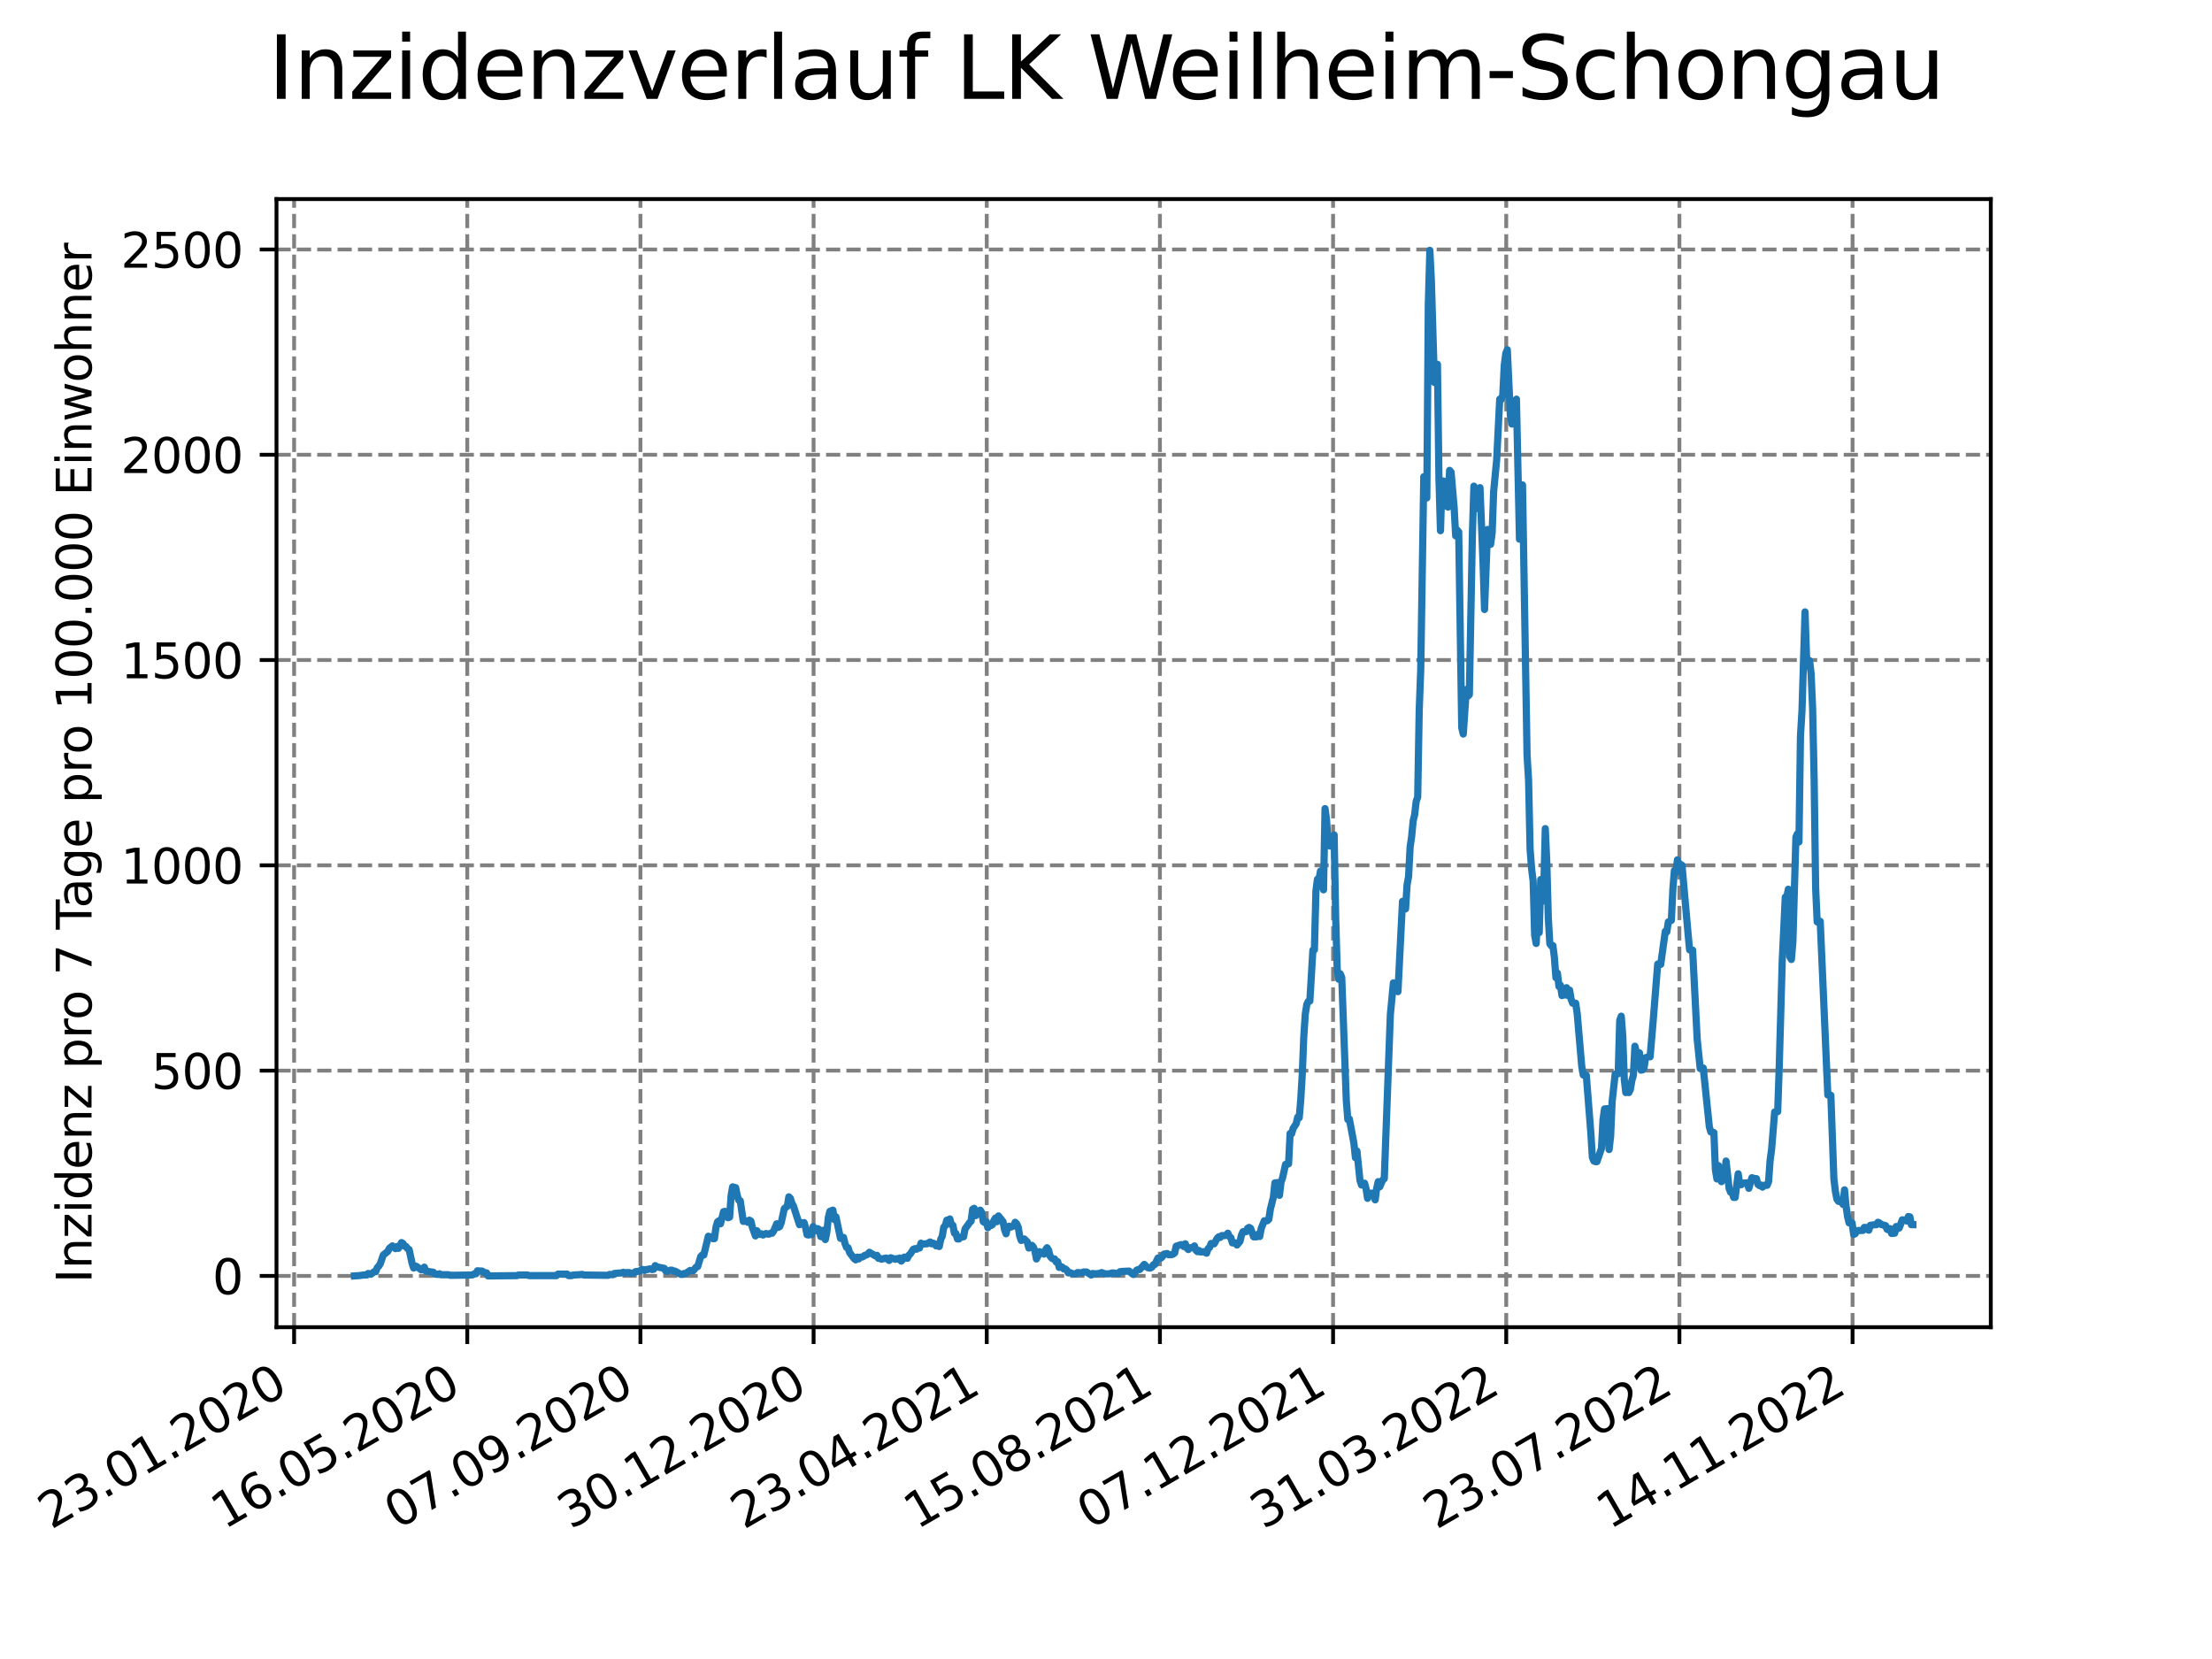 <?xml version="1.0" encoding="utf-8" standalone="no"?>
<!DOCTYPE svg PUBLIC "-//W3C//DTD SVG 1.1//EN"
  "http://www.w3.org/Graphics/SVG/1.1/DTD/svg11.dtd">
<svg xmlns:xlink="http://www.w3.org/1999/xlink" width="460.8pt" height="345.6pt" viewBox="0 0 460.8 345.6" xmlns="http://www.w3.org/2000/svg" version="1.1">
 <defs>
  <style type="text/css">*{stroke-linejoin: round; stroke-linecap: butt}</style>
 </defs>
 <g id="figure_1">
  <g id="patch_1">
   <path d="M 0 345.6 
L 460.8 345.6 
L 460.8 0 
L 0 0 
z
" style="fill: #ffffff"/>
  </g>
  <g id="axes_1">
   <g id="patch_2">
    <path d="M 57.6 276.48 
L 414.72 276.48 
L 414.72 41.472 
L 57.6 41.472 
z
" style="fill: #ffffff"/>
   </g>
   <g id="matplotlib.axis_1">
    <g id="xtick_1">
     <g id="line2d_1">
      <path d="M 61.268 276.48 
L 61.268 41.472 
" clip-path="url(#p8b09b41cb6)" style="fill: none; stroke-dasharray: 2.96,1.28; stroke-dashoffset: 0; stroke: #808080; stroke-width: 0.8"/>
     </g>
     <g id="line2d_2">
      <defs>
       <path id="me7c5981669" d="M 0 0 
L 0 3.5 
" style="stroke: #000000; stroke-width: 0.8"/>
      </defs>
      <g>
       <use xlink:href="#me7c5981669" x="61.268" y="276.48" style="stroke: #000000; stroke-width: 0.8"/>
      </g>
     </g>
     <g id="text_1">
      <!-- 23.01.2020 -->
      <g transform="translate(10.643 318.689) rotate(-30) scale(0.1 -0.1)">
       <defs>
        <path id="DejaVuSans-32" d="M 1228 531 
L 3431 531 
L 3431 0 
L 469 0 
L 469 531 
Q 828 903 1448 1529 
Q 2069 2156 2228 2338 
Q 2531 2678 2651 2914 
Q 2772 3150 2772 3378 
Q 2772 3750 2511 3984 
Q 2250 4219 1831 4219 
Q 1534 4219 1204 4116 
Q 875 4013 500 3803 
L 500 4441 
Q 881 4594 1212 4672 
Q 1544 4750 1819 4750 
Q 2544 4750 2975 4387 
Q 3406 4025 3406 3419 
Q 3406 3131 3298 2873 
Q 3191 2616 2906 2266 
Q 2828 2175 2409 1742 
Q 1991 1309 1228 531 
z
" transform="scale(0.016)"/>
        <path id="DejaVuSans-33" d="M 2597 2516 
Q 3050 2419 3304 2112 
Q 3559 1806 3559 1356 
Q 3559 666 3084 287 
Q 2609 -91 1734 -91 
Q 1441 -91 1130 -33 
Q 819 25 488 141 
L 488 750 
Q 750 597 1062 519 
Q 1375 441 1716 441 
Q 2309 441 2620 675 
Q 2931 909 2931 1356 
Q 2931 1769 2642 2001 
Q 2353 2234 1838 2234 
L 1294 2234 
L 1294 2753 
L 1863 2753 
Q 2328 2753 2575 2939 
Q 2822 3125 2822 3475 
Q 2822 3834 2567 4026 
Q 2313 4219 1838 4219 
Q 1578 4219 1281 4162 
Q 984 4106 628 3988 
L 628 4550 
Q 988 4650 1302 4700 
Q 1616 4750 1894 4750 
Q 2613 4750 3031 4423 
Q 3450 4097 3450 3541 
Q 3450 3153 3228 2886 
Q 3006 2619 2597 2516 
z
" transform="scale(0.016)"/>
        <path id="DejaVuSans-2e" d="M 684 794 
L 1344 794 
L 1344 0 
L 684 0 
L 684 794 
z
" transform="scale(0.016)"/>
        <path id="DejaVuSans-30" d="M 2034 4250 
Q 1547 4250 1301 3770 
Q 1056 3291 1056 2328 
Q 1056 1369 1301 889 
Q 1547 409 2034 409 
Q 2525 409 2770 889 
Q 3016 1369 3016 2328 
Q 3016 3291 2770 3770 
Q 2525 4250 2034 4250 
z
M 2034 4750 
Q 2819 4750 3233 4129 
Q 3647 3509 3647 2328 
Q 3647 1150 3233 529 
Q 2819 -91 2034 -91 
Q 1250 -91 836 529 
Q 422 1150 422 2328 
Q 422 3509 836 4129 
Q 1250 4750 2034 4750 
z
" transform="scale(0.016)"/>
        <path id="DejaVuSans-31" d="M 794 531 
L 1825 531 
L 1825 4091 
L 703 3866 
L 703 4441 
L 1819 4666 
L 2450 4666 
L 2450 531 
L 3481 531 
L 3481 0 
L 794 0 
L 794 531 
z
" transform="scale(0.016)"/>
       </defs>
       <use xlink:href="#DejaVuSans-32"/>
       <use xlink:href="#DejaVuSans-33" x="63.623"/>
       <use xlink:href="#DejaVuSans-2e" x="127.246"/>
       <use xlink:href="#DejaVuSans-30" x="159.033"/>
       <use xlink:href="#DejaVuSans-31" x="222.656"/>
       <use xlink:href="#DejaVuSans-2e" x="286.279"/>
       <use xlink:href="#DejaVuSans-32" x="318.066"/>
       <use xlink:href="#DejaVuSans-30" x="381.689"/>
       <use xlink:href="#DejaVuSans-32" x="445.312"/>
       <use xlink:href="#DejaVuSans-30" x="508.936"/>
      </g>
     </g>
    </g>
    <g id="xtick_2">
     <g id="line2d_3">
      <path d="M 97.341 276.48 
L 97.341 41.472 
" clip-path="url(#p8b09b41cb6)" style="fill: none; stroke-dasharray: 2.96,1.28; stroke-dashoffset: 0; stroke: #808080; stroke-width: 0.8"/>
     </g>
     <g id="line2d_4">
      <g>
       <use xlink:href="#me7c5981669" x="97.341" y="276.48" style="stroke: #000000; stroke-width: 0.8"/>
      </g>
     </g>
     <g id="text_2">
      <!-- 16.05.2020 -->
      <g transform="translate(46.715 318.689) rotate(-30) scale(0.1 -0.1)">
       <defs>
        <path id="DejaVuSans-36" d="M 2113 2584 
Q 1688 2584 1439 2293 
Q 1191 2003 1191 1497 
Q 1191 994 1439 701 
Q 1688 409 2113 409 
Q 2538 409 2786 701 
Q 3034 994 3034 1497 
Q 3034 2003 2786 2293 
Q 2538 2584 2113 2584 
z
M 3366 4563 
L 3366 3988 
Q 3128 4100 2886 4159 
Q 2644 4219 2406 4219 
Q 1781 4219 1451 3797 
Q 1122 3375 1075 2522 
Q 1259 2794 1537 2939 
Q 1816 3084 2150 3084 
Q 2853 3084 3261 2657 
Q 3669 2231 3669 1497 
Q 3669 778 3244 343 
Q 2819 -91 2113 -91 
Q 1303 -91 875 529 
Q 447 1150 447 2328 
Q 447 3434 972 4092 
Q 1497 4750 2381 4750 
Q 2619 4750 2861 4703 
Q 3103 4656 3366 4563 
z
" transform="scale(0.016)"/>
        <path id="DejaVuSans-35" d="M 691 4666 
L 3169 4666 
L 3169 4134 
L 1269 4134 
L 1269 2991 
Q 1406 3038 1543 3061 
Q 1681 3084 1819 3084 
Q 2600 3084 3056 2656 
Q 3513 2228 3513 1497 
Q 3513 744 3044 326 
Q 2575 -91 1722 -91 
Q 1428 -91 1123 -41 
Q 819 9 494 109 
L 494 744 
Q 775 591 1075 516 
Q 1375 441 1709 441 
Q 2250 441 2565 725 
Q 2881 1009 2881 1497 
Q 2881 1984 2565 2268 
Q 2250 2553 1709 2553 
Q 1456 2553 1204 2497 
Q 953 2441 691 2322 
L 691 4666 
z
" transform="scale(0.016)"/>
       </defs>
       <use xlink:href="#DejaVuSans-31"/>
       <use xlink:href="#DejaVuSans-36" x="63.623"/>
       <use xlink:href="#DejaVuSans-2e" x="127.246"/>
       <use xlink:href="#DejaVuSans-30" x="159.033"/>
       <use xlink:href="#DejaVuSans-35" x="222.656"/>
       <use xlink:href="#DejaVuSans-2e" x="286.279"/>
       <use xlink:href="#DejaVuSans-32" x="318.066"/>
       <use xlink:href="#DejaVuSans-30" x="381.689"/>
       <use xlink:href="#DejaVuSans-32" x="445.312"/>
       <use xlink:href="#DejaVuSans-30" x="508.936"/>
      </g>
     </g>
    </g>
    <g id="xtick_3">
     <g id="line2d_5">
      <path d="M 133.413 276.48 
L 133.413 41.472 
" clip-path="url(#p8b09b41cb6)" style="fill: none; stroke-dasharray: 2.96,1.28; stroke-dashoffset: 0; stroke: #808080; stroke-width: 0.8"/>
     </g>
     <g id="line2d_6">
      <g>
       <use xlink:href="#me7c5981669" x="133.413" y="276.48" style="stroke: #000000; stroke-width: 0.8"/>
      </g>
     </g>
     <g id="text_3">
      <!-- 07.09.2020 -->
      <g transform="translate(82.788 318.689) rotate(-30) scale(0.1 -0.1)">
       <defs>
        <path id="DejaVuSans-37" d="M 525 4666 
L 3525 4666 
L 3525 4397 
L 1831 0 
L 1172 0 
L 2766 4134 
L 525 4134 
L 525 4666 
z
" transform="scale(0.016)"/>
        <path id="DejaVuSans-39" d="M 703 97 
L 703 672 
Q 941 559 1184 500 
Q 1428 441 1663 441 
Q 2288 441 2617 861 
Q 2947 1281 2994 2138 
Q 2813 1869 2534 1725 
Q 2256 1581 1919 1581 
Q 1219 1581 811 2004 
Q 403 2428 403 3163 
Q 403 3881 828 4315 
Q 1253 4750 1959 4750 
Q 2769 4750 3195 4129 
Q 3622 3509 3622 2328 
Q 3622 1225 3098 567 
Q 2575 -91 1691 -91 
Q 1453 -91 1209 -44 
Q 966 3 703 97 
z
M 1959 2075 
Q 2384 2075 2632 2365 
Q 2881 2656 2881 3163 
Q 2881 3666 2632 3958 
Q 2384 4250 1959 4250 
Q 1534 4250 1286 3958 
Q 1038 3666 1038 3163 
Q 1038 2656 1286 2365 
Q 1534 2075 1959 2075 
z
" transform="scale(0.016)"/>
       </defs>
       <use xlink:href="#DejaVuSans-30"/>
       <use xlink:href="#DejaVuSans-37" x="63.623"/>
       <use xlink:href="#DejaVuSans-2e" x="127.246"/>
       <use xlink:href="#DejaVuSans-30" x="159.033"/>
       <use xlink:href="#DejaVuSans-39" x="222.656"/>
       <use xlink:href="#DejaVuSans-2e" x="286.279"/>
       <use xlink:href="#DejaVuSans-32" x="318.066"/>
       <use xlink:href="#DejaVuSans-30" x="381.689"/>
       <use xlink:href="#DejaVuSans-32" x="445.312"/>
       <use xlink:href="#DejaVuSans-30" x="508.936"/>
      </g>
     </g>
    </g>
    <g id="xtick_4">
     <g id="line2d_7">
      <path d="M 169.486 276.48 
L 169.486 41.472 
" clip-path="url(#p8b09b41cb6)" style="fill: none; stroke-dasharray: 2.96,1.28; stroke-dashoffset: 0; stroke: #808080; stroke-width: 0.8"/>
     </g>
     <g id="line2d_8">
      <g>
       <use xlink:href="#me7c5981669" x="169.486" y="276.48" style="stroke: #000000; stroke-width: 0.8"/>
      </g>
     </g>
     <g id="text_4">
      <!-- 30.12.2020 -->
      <g transform="translate(118.861 318.689) rotate(-30) scale(0.1 -0.1)">
       <use xlink:href="#DejaVuSans-33"/>
       <use xlink:href="#DejaVuSans-30" x="63.623"/>
       <use xlink:href="#DejaVuSans-2e" x="127.246"/>
       <use xlink:href="#DejaVuSans-31" x="159.033"/>
       <use xlink:href="#DejaVuSans-32" x="222.656"/>
       <use xlink:href="#DejaVuSans-2e" x="286.279"/>
       <use xlink:href="#DejaVuSans-32" x="318.066"/>
       <use xlink:href="#DejaVuSans-30" x="381.689"/>
       <use xlink:href="#DejaVuSans-32" x="445.312"/>
       <use xlink:href="#DejaVuSans-30" x="508.936"/>
      </g>
     </g>
    </g>
    <g id="xtick_5">
     <g id="line2d_9">
      <path d="M 205.559 276.48 
L 205.559 41.472 
" clip-path="url(#p8b09b41cb6)" style="fill: none; stroke-dasharray: 2.96,1.28; stroke-dashoffset: 0; stroke: #808080; stroke-width: 0.8"/>
     </g>
     <g id="line2d_10">
      <g>
       <use xlink:href="#me7c5981669" x="205.559" y="276.48" style="stroke: #000000; stroke-width: 0.8"/>
      </g>
     </g>
     <g id="text_5">
      <!-- 23.04.2021 -->
      <g transform="translate(154.934 318.689) rotate(-30) scale(0.1 -0.1)">
       <defs>
        <path id="DejaVuSans-34" d="M 2419 4116 
L 825 1625 
L 2419 1625 
L 2419 4116 
z
M 2253 4666 
L 3047 4666 
L 3047 1625 
L 3713 1625 
L 3713 1100 
L 3047 1100 
L 3047 0 
L 2419 0 
L 2419 1100 
L 313 1100 
L 313 1709 
L 2253 4666 
z
" transform="scale(0.016)"/>
       </defs>
       <use xlink:href="#DejaVuSans-32"/>
       <use xlink:href="#DejaVuSans-33" x="63.623"/>
       <use xlink:href="#DejaVuSans-2e" x="127.246"/>
       <use xlink:href="#DejaVuSans-30" x="159.033"/>
       <use xlink:href="#DejaVuSans-34" x="222.656"/>
       <use xlink:href="#DejaVuSans-2e" x="286.279"/>
       <use xlink:href="#DejaVuSans-32" x="318.066"/>
       <use xlink:href="#DejaVuSans-30" x="381.689"/>
       <use xlink:href="#DejaVuSans-32" x="445.312"/>
       <use xlink:href="#DejaVuSans-31" x="508.936"/>
      </g>
     </g>
    </g>
    <g id="xtick_6">
     <g id="line2d_11">
      <path d="M 241.632 276.48 
L 241.632 41.472 
" clip-path="url(#p8b09b41cb6)" style="fill: none; stroke-dasharray: 2.96,1.28; stroke-dashoffset: 0; stroke: #808080; stroke-width: 0.8"/>
     </g>
     <g id="line2d_12">
      <g>
       <use xlink:href="#me7c5981669" x="241.632" y="276.48" style="stroke: #000000; stroke-width: 0.8"/>
      </g>
     </g>
     <g id="text_6">
      <!-- 15.08.2021 -->
      <g transform="translate(191.006 318.689) rotate(-30) scale(0.1 -0.1)">
       <defs>
        <path id="DejaVuSans-38" d="M 2034 2216 
Q 1584 2216 1326 1975 
Q 1069 1734 1069 1313 
Q 1069 891 1326 650 
Q 1584 409 2034 409 
Q 2484 409 2743 651 
Q 3003 894 3003 1313 
Q 3003 1734 2745 1975 
Q 2488 2216 2034 2216 
z
M 1403 2484 
Q 997 2584 770 2862 
Q 544 3141 544 3541 
Q 544 4100 942 4425 
Q 1341 4750 2034 4750 
Q 2731 4750 3128 4425 
Q 3525 4100 3525 3541 
Q 3525 3141 3298 2862 
Q 3072 2584 2669 2484 
Q 3125 2378 3379 2068 
Q 3634 1759 3634 1313 
Q 3634 634 3220 271 
Q 2806 -91 2034 -91 
Q 1263 -91 848 271 
Q 434 634 434 1313 
Q 434 1759 690 2068 
Q 947 2378 1403 2484 
z
M 1172 3481 
Q 1172 3119 1398 2916 
Q 1625 2713 2034 2713 
Q 2441 2713 2670 2916 
Q 2900 3119 2900 3481 
Q 2900 3844 2670 4047 
Q 2441 4250 2034 4250 
Q 1625 4250 1398 4047 
Q 1172 3844 1172 3481 
z
" transform="scale(0.016)"/>
       </defs>
       <use xlink:href="#DejaVuSans-31"/>
       <use xlink:href="#DejaVuSans-35" x="63.623"/>
       <use xlink:href="#DejaVuSans-2e" x="127.246"/>
       <use xlink:href="#DejaVuSans-30" x="159.033"/>
       <use xlink:href="#DejaVuSans-38" x="222.656"/>
       <use xlink:href="#DejaVuSans-2e" x="286.279"/>
       <use xlink:href="#DejaVuSans-32" x="318.066"/>
       <use xlink:href="#DejaVuSans-30" x="381.689"/>
       <use xlink:href="#DejaVuSans-32" x="445.312"/>
       <use xlink:href="#DejaVuSans-31" x="508.936"/>
      </g>
     </g>
    </g>
    <g id="xtick_7">
     <g id="line2d_13">
      <path d="M 277.704 276.48 
L 277.704 41.472 
" clip-path="url(#p8b09b41cb6)" style="fill: none; stroke-dasharray: 2.96,1.28; stroke-dashoffset: 0; stroke: #808080; stroke-width: 0.8"/>
     </g>
     <g id="line2d_14">
      <g>
       <use xlink:href="#me7c5981669" x="277.704" y="276.48" style="stroke: #000000; stroke-width: 0.8"/>
      </g>
     </g>
     <g id="text_7">
      <!-- 07.12.2021 -->
      <g transform="translate(227.079 318.689) rotate(-30) scale(0.1 -0.1)">
       <use xlink:href="#DejaVuSans-30"/>
       <use xlink:href="#DejaVuSans-37" x="63.623"/>
       <use xlink:href="#DejaVuSans-2e" x="127.246"/>
       <use xlink:href="#DejaVuSans-31" x="159.033"/>
       <use xlink:href="#DejaVuSans-32" x="222.656"/>
       <use xlink:href="#DejaVuSans-2e" x="286.279"/>
       <use xlink:href="#DejaVuSans-32" x="318.066"/>
       <use xlink:href="#DejaVuSans-30" x="381.689"/>
       <use xlink:href="#DejaVuSans-32" x="445.312"/>
       <use xlink:href="#DejaVuSans-31" x="508.936"/>
      </g>
     </g>
    </g>
    <g id="xtick_8">
     <g id="line2d_15">
      <path d="M 313.777 276.48 
L 313.777 41.472 
" clip-path="url(#p8b09b41cb6)" style="fill: none; stroke-dasharray: 2.96,1.28; stroke-dashoffset: 0; stroke: #808080; stroke-width: 0.8"/>
     </g>
     <g id="line2d_16">
      <g>
       <use xlink:href="#me7c5981669" x="313.777" y="276.48" style="stroke: #000000; stroke-width: 0.8"/>
      </g>
     </g>
     <g id="text_8">
      <!-- 31.03.2022 -->
      <g transform="translate(263.152 318.689) rotate(-30) scale(0.1 -0.1)">
       <use xlink:href="#DejaVuSans-33"/>
       <use xlink:href="#DejaVuSans-31" x="63.623"/>
       <use xlink:href="#DejaVuSans-2e" x="127.246"/>
       <use xlink:href="#DejaVuSans-30" x="159.033"/>
       <use xlink:href="#DejaVuSans-33" x="222.656"/>
       <use xlink:href="#DejaVuSans-2e" x="286.279"/>
       <use xlink:href="#DejaVuSans-32" x="318.066"/>
       <use xlink:href="#DejaVuSans-30" x="381.689"/>
       <use xlink:href="#DejaVuSans-32" x="445.312"/>
       <use xlink:href="#DejaVuSans-32" x="508.936"/>
      </g>
     </g>
    </g>
    <g id="xtick_9">
     <g id="line2d_17">
      <path d="M 349.85 276.48 
L 349.85 41.472 
" clip-path="url(#p8b09b41cb6)" style="fill: none; stroke-dasharray: 2.96,1.28; stroke-dashoffset: 0; stroke: #808080; stroke-width: 0.8"/>
     </g>
     <g id="line2d_18">
      <g>
       <use xlink:href="#me7c5981669" x="349.85" y="276.48" style="stroke: #000000; stroke-width: 0.8"/>
      </g>
     </g>
     <g id="text_9">
      <!-- 23.07.2022 -->
      <g transform="translate(299.225 318.689) rotate(-30) scale(0.1 -0.1)">
       <use xlink:href="#DejaVuSans-32"/>
       <use xlink:href="#DejaVuSans-33" x="63.623"/>
       <use xlink:href="#DejaVuSans-2e" x="127.246"/>
       <use xlink:href="#DejaVuSans-30" x="159.033"/>
       <use xlink:href="#DejaVuSans-37" x="222.656"/>
       <use xlink:href="#DejaVuSans-2e" x="286.279"/>
       <use xlink:href="#DejaVuSans-32" x="318.066"/>
       <use xlink:href="#DejaVuSans-30" x="381.689"/>
       <use xlink:href="#DejaVuSans-32" x="445.312"/>
       <use xlink:href="#DejaVuSans-32" x="508.936"/>
      </g>
     </g>
    </g>
    <g id="xtick_10">
     <g id="line2d_19">
      <path d="M 385.922 276.48 
L 385.922 41.472 
" clip-path="url(#p8b09b41cb6)" style="fill: none; stroke-dasharray: 2.96,1.28; stroke-dashoffset: 0; stroke: #808080; stroke-width: 0.8"/>
     </g>
     <g id="line2d_20">
      <g>
       <use xlink:href="#me7c5981669" x="385.922" y="276.48" style="stroke: #000000; stroke-width: 0.8"/>
      </g>
     </g>
     <g id="text_10">
      <!-- 14.11.2022 -->
      <g transform="translate(335.297 318.689) rotate(-30) scale(0.1 -0.1)">
       <use xlink:href="#DejaVuSans-31"/>
       <use xlink:href="#DejaVuSans-34" x="63.623"/>
       <use xlink:href="#DejaVuSans-2e" x="127.246"/>
       <use xlink:href="#DejaVuSans-31" x="159.033"/>
       <use xlink:href="#DejaVuSans-31" x="222.656"/>
       <use xlink:href="#DejaVuSans-2e" x="286.279"/>
       <use xlink:href="#DejaVuSans-32" x="318.066"/>
       <use xlink:href="#DejaVuSans-30" x="381.689"/>
       <use xlink:href="#DejaVuSans-32" x="445.312"/>
       <use xlink:href="#DejaVuSans-32" x="508.936"/>
      </g>
     </g>
    </g>
   </g>
   <g id="matplotlib.axis_2">
    <g id="ytick_1">
     <g id="line2d_21">
      <path d="M 57.6 265.798 
L 414.72 265.798 
" clip-path="url(#p8b09b41cb6)" style="fill: none; stroke-dasharray: 2.96,1.28; stroke-dashoffset: 0; stroke: #808080; stroke-width: 0.8"/>
     </g>
     <g id="line2d_22">
      <defs>
       <path id="ma62d670adb" d="M 0 0 
L -3.5 0 
" style="stroke: #000000; stroke-width: 0.8"/>
      </defs>
      <g>
       <use xlink:href="#ma62d670adb" x="57.6" y="265.798" style="stroke: #000000; stroke-width: 0.8"/>
      </g>
     </g>
     <g id="text_11">
      <!-- 0 -->
      <g transform="translate(44.237 269.597) scale(0.1 -0.1)">
       <use xlink:href="#DejaVuSans-30"/>
      </g>
     </g>
    </g>
    <g id="ytick_2">
     <g id="line2d_23">
      <path d="M 57.6 223.032 
L 414.72 223.032 
" clip-path="url(#p8b09b41cb6)" style="fill: none; stroke-dasharray: 2.96,1.28; stroke-dashoffset: 0; stroke: #808080; stroke-width: 0.8"/>
     </g>
     <g id="line2d_24">
      <g>
       <use xlink:href="#ma62d670adb" x="57.6" y="223.032" style="stroke: #000000; stroke-width: 0.8"/>
      </g>
     </g>
     <g id="text_12">
      <!-- 500 -->
      <g transform="translate(31.512 226.831) scale(0.1 -0.1)">
       <use xlink:href="#DejaVuSans-35"/>
       <use xlink:href="#DejaVuSans-30" x="63.623"/>
       <use xlink:href="#DejaVuSans-30" x="127.246"/>
      </g>
     </g>
    </g>
    <g id="ytick_3">
     <g id="line2d_25">
      <path d="M 57.6 180.266 
L 414.72 180.266 
" clip-path="url(#p8b09b41cb6)" style="fill: none; stroke-dasharray: 2.96,1.28; stroke-dashoffset: 0; stroke: #808080; stroke-width: 0.8"/>
     </g>
     <g id="line2d_26">
      <g>
       <use xlink:href="#ma62d670adb" x="57.6" y="180.266" style="stroke: #000000; stroke-width: 0.8"/>
      </g>
     </g>
     <g id="text_13">
      <!-- 1000 -->
      <g transform="translate(25.15 184.065) scale(0.1 -0.1)">
       <use xlink:href="#DejaVuSans-31"/>
       <use xlink:href="#DejaVuSans-30" x="63.623"/>
       <use xlink:href="#DejaVuSans-30" x="127.246"/>
       <use xlink:href="#DejaVuSans-30" x="190.869"/>
      </g>
     </g>
    </g>
    <g id="ytick_4">
     <g id="line2d_27">
      <path d="M 57.6 137.5 
L 414.72 137.5 
" clip-path="url(#p8b09b41cb6)" style="fill: none; stroke-dasharray: 2.96,1.28; stroke-dashoffset: 0; stroke: #808080; stroke-width: 0.8"/>
     </g>
     <g id="line2d_28">
      <g>
       <use xlink:href="#ma62d670adb" x="57.6" y="137.5" style="stroke: #000000; stroke-width: 0.8"/>
      </g>
     </g>
     <g id="text_14">
      <!-- 1500 -->
      <g transform="translate(25.15 141.299) scale(0.1 -0.1)">
       <use xlink:href="#DejaVuSans-31"/>
       <use xlink:href="#DejaVuSans-35" x="63.623"/>
       <use xlink:href="#DejaVuSans-30" x="127.246"/>
       <use xlink:href="#DejaVuSans-30" x="190.869"/>
      </g>
     </g>
    </g>
    <g id="ytick_5">
     <g id="line2d_29">
      <path d="M 57.6 94.734 
L 414.72 94.734 
" clip-path="url(#p8b09b41cb6)" style="fill: none; stroke-dasharray: 2.96,1.28; stroke-dashoffset: 0; stroke: #808080; stroke-width: 0.8"/>
     </g>
     <g id="line2d_30">
      <g>
       <use xlink:href="#ma62d670adb" x="57.6" y="94.734" style="stroke: #000000; stroke-width: 0.8"/>
      </g>
     </g>
     <g id="text_15">
      <!-- 2000 -->
      <g transform="translate(25.15 98.533) scale(0.1 -0.1)">
       <use xlink:href="#DejaVuSans-32"/>
       <use xlink:href="#DejaVuSans-30" x="63.623"/>
       <use xlink:href="#DejaVuSans-30" x="127.246"/>
       <use xlink:href="#DejaVuSans-30" x="190.869"/>
      </g>
     </g>
    </g>
    <g id="ytick_6">
     <g id="line2d_31">
      <path d="M 57.6 51.968 
L 414.72 51.968 
" clip-path="url(#p8b09b41cb6)" style="fill: none; stroke-dasharray: 2.96,1.28; stroke-dashoffset: 0; stroke: #808080; stroke-width: 0.8"/>
     </g>
     <g id="line2d_32">
      <g>
       <use xlink:href="#ma62d670adb" x="57.6" y="51.968" style="stroke: #000000; stroke-width: 0.8"/>
      </g>
     </g>
     <g id="text_16">
      <!-- 2500 -->
      <g transform="translate(25.15 55.767) scale(0.1 -0.1)">
       <use xlink:href="#DejaVuSans-32"/>
       <use xlink:href="#DejaVuSans-35" x="63.623"/>
       <use xlink:href="#DejaVuSans-30" x="127.246"/>
       <use xlink:href="#DejaVuSans-30" x="190.869"/>
      </g>
     </g>
    </g>
    <g id="text_17">
     <!-- Inzidenz pro 7 Tage pro 100.000 Einwohner -->
     <g transform="translate(19.07 267.301) rotate(-90) scale(0.1 -0.1)">
      <defs>
       <path id="DejaVuSans-49" d="M 628 4666 
L 1259 4666 
L 1259 0 
L 628 0 
L 628 4666 
z
" transform="scale(0.016)"/>
       <path id="DejaVuSans-6e" d="M 3513 2113 
L 3513 0 
L 2938 0 
L 2938 2094 
Q 2938 2591 2744 2837 
Q 2550 3084 2163 3084 
Q 1697 3084 1428 2787 
Q 1159 2491 1159 1978 
L 1159 0 
L 581 0 
L 581 3500 
L 1159 3500 
L 1159 2956 
Q 1366 3272 1645 3428 
Q 1925 3584 2291 3584 
Q 2894 3584 3203 3211 
Q 3513 2838 3513 2113 
z
" transform="scale(0.016)"/>
       <path id="DejaVuSans-7a" d="M 353 3500 
L 3084 3500 
L 3084 2975 
L 922 459 
L 3084 459 
L 3084 0 
L 275 0 
L 275 525 
L 2438 3041 
L 353 3041 
L 353 3500 
z
" transform="scale(0.016)"/>
       <path id="DejaVuSans-69" d="M 603 3500 
L 1178 3500 
L 1178 0 
L 603 0 
L 603 3500 
z
M 603 4863 
L 1178 4863 
L 1178 4134 
L 603 4134 
L 603 4863 
z
" transform="scale(0.016)"/>
       <path id="DejaVuSans-64" d="M 2906 2969 
L 2906 4863 
L 3481 4863 
L 3481 0 
L 2906 0 
L 2906 525 
Q 2725 213 2448 61 
Q 2172 -91 1784 -91 
Q 1150 -91 751 415 
Q 353 922 353 1747 
Q 353 2572 751 3078 
Q 1150 3584 1784 3584 
Q 2172 3584 2448 3432 
Q 2725 3281 2906 2969 
z
M 947 1747 
Q 947 1113 1208 752 
Q 1469 391 1925 391 
Q 2381 391 2643 752 
Q 2906 1113 2906 1747 
Q 2906 2381 2643 2742 
Q 2381 3103 1925 3103 
Q 1469 3103 1208 2742 
Q 947 2381 947 1747 
z
" transform="scale(0.016)"/>
       <path id="DejaVuSans-65" d="M 3597 1894 
L 3597 1613 
L 953 1613 
Q 991 1019 1311 708 
Q 1631 397 2203 397 
Q 2534 397 2845 478 
Q 3156 559 3463 722 
L 3463 178 
Q 3153 47 2828 -22 
Q 2503 -91 2169 -91 
Q 1331 -91 842 396 
Q 353 884 353 1716 
Q 353 2575 817 3079 
Q 1281 3584 2069 3584 
Q 2775 3584 3186 3129 
Q 3597 2675 3597 1894 
z
M 3022 2063 
Q 3016 2534 2758 2815 
Q 2500 3097 2075 3097 
Q 1594 3097 1305 2825 
Q 1016 2553 972 2059 
L 3022 2063 
z
" transform="scale(0.016)"/>
       <path id="DejaVuSans-20" transform="scale(0.016)"/>
       <path id="DejaVuSans-70" d="M 1159 525 
L 1159 -1331 
L 581 -1331 
L 581 3500 
L 1159 3500 
L 1159 2969 
Q 1341 3281 1617 3432 
Q 1894 3584 2278 3584 
Q 2916 3584 3314 3078 
Q 3713 2572 3713 1747 
Q 3713 922 3314 415 
Q 2916 -91 2278 -91 
Q 1894 -91 1617 61 
Q 1341 213 1159 525 
z
M 3116 1747 
Q 3116 2381 2855 2742 
Q 2594 3103 2138 3103 
Q 1681 3103 1420 2742 
Q 1159 2381 1159 1747 
Q 1159 1113 1420 752 
Q 1681 391 2138 391 
Q 2594 391 2855 752 
Q 3116 1113 3116 1747 
z
" transform="scale(0.016)"/>
       <path id="DejaVuSans-72" d="M 2631 2963 
Q 2534 3019 2420 3045 
Q 2306 3072 2169 3072 
Q 1681 3072 1420 2755 
Q 1159 2438 1159 1844 
L 1159 0 
L 581 0 
L 581 3500 
L 1159 3500 
L 1159 2956 
Q 1341 3275 1631 3429 
Q 1922 3584 2338 3584 
Q 2397 3584 2469 3576 
Q 2541 3569 2628 3553 
L 2631 2963 
z
" transform="scale(0.016)"/>
       <path id="DejaVuSans-6f" d="M 1959 3097 
Q 1497 3097 1228 2736 
Q 959 2375 959 1747 
Q 959 1119 1226 758 
Q 1494 397 1959 397 
Q 2419 397 2687 759 
Q 2956 1122 2956 1747 
Q 2956 2369 2687 2733 
Q 2419 3097 1959 3097 
z
M 1959 3584 
Q 2709 3584 3137 3096 
Q 3566 2609 3566 1747 
Q 3566 888 3137 398 
Q 2709 -91 1959 -91 
Q 1206 -91 779 398 
Q 353 888 353 1747 
Q 353 2609 779 3096 
Q 1206 3584 1959 3584 
z
" transform="scale(0.016)"/>
       <path id="DejaVuSans-54" d="M -19 4666 
L 3928 4666 
L 3928 4134 
L 2272 4134 
L 2272 0 
L 1638 0 
L 1638 4134 
L -19 4134 
L -19 4666 
z
" transform="scale(0.016)"/>
       <path id="DejaVuSans-61" d="M 2194 1759 
Q 1497 1759 1228 1600 
Q 959 1441 959 1056 
Q 959 750 1161 570 
Q 1363 391 1709 391 
Q 2188 391 2477 730 
Q 2766 1069 2766 1631 
L 2766 1759 
L 2194 1759 
z
M 3341 1997 
L 3341 0 
L 2766 0 
L 2766 531 
Q 2569 213 2275 61 
Q 1981 -91 1556 -91 
Q 1019 -91 701 211 
Q 384 513 384 1019 
Q 384 1609 779 1909 
Q 1175 2209 1959 2209 
L 2766 2209 
L 2766 2266 
Q 2766 2663 2505 2880 
Q 2244 3097 1772 3097 
Q 1472 3097 1187 3025 
Q 903 2953 641 2809 
L 641 3341 
Q 956 3463 1253 3523 
Q 1550 3584 1831 3584 
Q 2591 3584 2966 3190 
Q 3341 2797 3341 1997 
z
" transform="scale(0.016)"/>
       <path id="DejaVuSans-67" d="M 2906 1791 
Q 2906 2416 2648 2759 
Q 2391 3103 1925 3103 
Q 1463 3103 1205 2759 
Q 947 2416 947 1791 
Q 947 1169 1205 825 
Q 1463 481 1925 481 
Q 2391 481 2648 825 
Q 2906 1169 2906 1791 
z
M 3481 434 
Q 3481 -459 3084 -895 
Q 2688 -1331 1869 -1331 
Q 1566 -1331 1297 -1286 
Q 1028 -1241 775 -1147 
L 775 -588 
Q 1028 -725 1275 -790 
Q 1522 -856 1778 -856 
Q 2344 -856 2625 -561 
Q 2906 -266 2906 331 
L 2906 616 
Q 2728 306 2450 153 
Q 2172 0 1784 0 
Q 1141 0 747 490 
Q 353 981 353 1791 
Q 353 2603 747 3093 
Q 1141 3584 1784 3584 
Q 2172 3584 2450 3431 
Q 2728 3278 2906 2969 
L 2906 3500 
L 3481 3500 
L 3481 434 
z
" transform="scale(0.016)"/>
       <path id="DejaVuSans-45" d="M 628 4666 
L 3578 4666 
L 3578 4134 
L 1259 4134 
L 1259 2753 
L 3481 2753 
L 3481 2222 
L 1259 2222 
L 1259 531 
L 3634 531 
L 3634 0 
L 628 0 
L 628 4666 
z
" transform="scale(0.016)"/>
       <path id="DejaVuSans-77" d="M 269 3500 
L 844 3500 
L 1563 769 
L 2278 3500 
L 2956 3500 
L 3675 769 
L 4391 3500 
L 4966 3500 
L 4050 0 
L 3372 0 
L 2619 2869 
L 1863 0 
L 1184 0 
L 269 3500 
z
" transform="scale(0.016)"/>
       <path id="DejaVuSans-68" d="M 3513 2113 
L 3513 0 
L 2938 0 
L 2938 2094 
Q 2938 2591 2744 2837 
Q 2550 3084 2163 3084 
Q 1697 3084 1428 2787 
Q 1159 2491 1159 1978 
L 1159 0 
L 581 0 
L 581 4863 
L 1159 4863 
L 1159 2956 
Q 1366 3272 1645 3428 
Q 1925 3584 2291 3584 
Q 2894 3584 3203 3211 
Q 3513 2838 3513 2113 
z
" transform="scale(0.016)"/>
      </defs>
      <use xlink:href="#DejaVuSans-49"/>
      <use xlink:href="#DejaVuSans-6e" x="29.492"/>
      <use xlink:href="#DejaVuSans-7a" x="92.871"/>
      <use xlink:href="#DejaVuSans-69" x="145.361"/>
      <use xlink:href="#DejaVuSans-64" x="173.145"/>
      <use xlink:href="#DejaVuSans-65" x="236.621"/>
      <use xlink:href="#DejaVuSans-6e" x="298.145"/>
      <use xlink:href="#DejaVuSans-7a" x="361.523"/>
      <use xlink:href="#DejaVuSans-20" x="414.014"/>
      <use xlink:href="#DejaVuSans-70" x="445.801"/>
      <use xlink:href="#DejaVuSans-72" x="509.277"/>
      <use xlink:href="#DejaVuSans-6f" x="548.141"/>
      <use xlink:href="#DejaVuSans-20" x="609.322"/>
      <use xlink:href="#DejaVuSans-37" x="641.109"/>
      <use xlink:href="#DejaVuSans-20" x="704.732"/>
      <use xlink:href="#DejaVuSans-54" x="736.52"/>
      <use xlink:href="#DejaVuSans-61" x="781.104"/>
      <use xlink:href="#DejaVuSans-67" x="842.383"/>
      <use xlink:href="#DejaVuSans-65" x="905.859"/>
      <use xlink:href="#DejaVuSans-20" x="967.383"/>
      <use xlink:href="#DejaVuSans-70" x="999.17"/>
      <use xlink:href="#DejaVuSans-72" x="1062.646"/>
      <use xlink:href="#DejaVuSans-6f" x="1101.51"/>
      <use xlink:href="#DejaVuSans-20" x="1162.691"/>
      <use xlink:href="#DejaVuSans-31" x="1194.479"/>
      <use xlink:href="#DejaVuSans-30" x="1258.102"/>
      <use xlink:href="#DejaVuSans-30" x="1321.725"/>
      <use xlink:href="#DejaVuSans-2e" x="1385.348"/>
      <use xlink:href="#DejaVuSans-30" x="1417.135"/>
      <use xlink:href="#DejaVuSans-30" x="1480.758"/>
      <use xlink:href="#DejaVuSans-30" x="1544.381"/>
      <use xlink:href="#DejaVuSans-20" x="1608.004"/>
      <use xlink:href="#DejaVuSans-45" x="1639.791"/>
      <use xlink:href="#DejaVuSans-69" x="1702.975"/>
      <use xlink:href="#DejaVuSans-6e" x="1730.758"/>
      <use xlink:href="#DejaVuSans-77" x="1794.137"/>
      <use xlink:href="#DejaVuSans-6f" x="1875.924"/>
      <use xlink:href="#DejaVuSans-68" x="1937.105"/>
      <use xlink:href="#DejaVuSans-6e" x="2000.484"/>
      <use xlink:href="#DejaVuSans-65" x="2063.863"/>
      <use xlink:href="#DejaVuSans-72" x="2125.387"/>
     </g>
    </g>
   </g>
   <g id="line2d_33">
    <path d="M 73.833 265.798 
L 74.782 265.735 
L 75.731 265.608 
L 76.364 265.608 
L 76.681 265.293 
L 77.313 265.419 
L 77.946 264.914 
L 78.263 264.914 
L 78.579 264.093 
L 78.896 263.778 
L 79.212 263.272 
L 79.845 261.442 
L 80.794 260.684 
L 81.111 260.053 
L 81.743 259.548 
L 82.376 260.116 
L 82.693 259.674 
L 83.009 260.053 
L 83.642 258.853 
L 83.958 259.043 
L 84.275 259.611 
L 84.591 259.674 
L 84.908 260.116 
L 85.224 260.305 
L 85.857 263.209 
L 86.173 264.156 
L 86.49 263.714 
L 86.806 263.841 
L 87.756 264.535 
L 88.072 264.409 
L 88.388 263.967 
L 88.705 264.788 
L 90.287 265.04 
L 90.603 265.419 
L 91.236 265.482 
L 91.553 265.356 
L 91.869 265.545 
L 93.451 265.545 
L 93.768 265.672 
L 98.198 265.608 
L 98.514 265.545 
L 98.83 265.356 
L 99.147 265.356 
L 99.463 264.725 
L 100.096 264.788 
L 100.413 264.788 
L 101.045 265.166 
L 101.362 265.166 
L 101.678 265.798 
L 107.69 265.735 
L 108.007 265.608 
L 109.905 265.608 
L 110.222 265.735 
L 115.918 265.735 
L 116.234 265.419 
L 118.133 265.419 
L 118.449 265.735 
L 119.082 265.735 
L 119.398 265.608 
L 120.664 265.545 
L 121.297 265.482 
L 121.613 265.608 
L 126.676 265.672 
L 126.993 265.482 
L 127.625 265.545 
L 127.942 265.293 
L 128.575 265.23 
L 129.524 265.166 
L 129.84 265.04 
L 130.157 265.23 
L 130.473 265.103 
L 131.106 265.103 
L 131.423 265.293 
L 132.055 265.166 
L 132.372 264.914 
L 133.321 264.788 
L 133.638 264.472 
L 133.954 264.472 
L 134.27 264.661 
L 134.587 264.472 
L 134.903 264.472 
L 135.22 264.346 
L 135.536 264.346 
L 135.853 264.472 
L 136.169 264.409 
L 136.485 263.651 
L 136.802 263.904 
L 138.384 264.219 
L 138.7 264.788 
L 139.017 264.851 
L 139.65 264.598 
L 139.966 264.598 
L 140.282 264.788 
L 140.599 264.788 
L 141.865 265.482 
L 142.181 265.482 
L 142.497 265.293 
L 142.814 265.293 
L 143.763 264.661 
L 144.396 264.725 
L 145.029 263.967 
L 145.345 263.841 
L 145.978 261.757 
L 146.295 261.442 
L 146.611 261.442 
L 147.56 257.527 
L 147.877 257.654 
L 148.193 257.654 
L 148.51 258.032 
L 148.826 258.032 
L 149.142 255.696 
L 149.459 254.56 
L 149.775 254.308 
L 150.092 254.939 
L 150.725 252.414 
L 151.041 252.35 
L 151.674 253.676 
L 151.99 253.55 
L 152.307 249.004 
L 152.623 247.237 
L 153.256 247.426 
L 153.572 249.004 
L 153.889 250.014 
L 154.205 250.141 
L 154.838 254.434 
L 155.471 254.371 
L 155.787 254.623 
L 156.104 254.181 
L 156.42 254.371 
L 156.737 255.696 
L 157.37 257.464 
L 157.686 256.391 
L 158.002 256.959 
L 158.319 257.149 
L 158.635 257.022 
L 158.952 257.275 
L 159.585 256.959 
L 159.901 257.085 
L 160.217 257.085 
L 160.534 256.896 
L 160.85 256.896 
L 161.167 256.454 
L 161.8 254.939 
L 162.116 255.696 
L 162.432 255.507 
L 162.749 254.686 
L 163.382 251.782 
L 164.015 251.277 
L 164.331 249.32 
L 164.647 249.636 
L 164.964 250.646 
L 165.28 251.214 
L 166.546 255.128 
L 166.862 254.686 
L 167.179 254.939 
L 167.495 254.686 
L 167.812 255.696 
L 168.128 257.212 
L 168.445 257.275 
L 168.761 256.517 
L 169.077 257.212 
L 169.394 255.507 
L 170.027 256.391 
L 170.343 255.949 
L 170.66 256.138 
L 170.976 257.59 
L 171.292 257.654 
L 171.609 256.265 
L 171.925 258.222 
L 172.242 256.707 
L 172.558 253.613 
L 172.875 252.35 
L 173.507 252.098 
L 173.824 254.055 
L 174.14 253.487 
L 175.09 257.969 
L 175.722 257.78 
L 176.039 259.106 
L 176.355 259.863 
L 176.672 259.926 
L 176.988 260.937 
L 177.937 262.199 
L 178.254 262.452 
L 178.57 261.884 
L 178.887 262.262 
L 179.203 261.884 
L 179.519 261.884 
L 179.836 261.757 
L 180.152 261.505 
L 180.469 261.442 
L 180.785 261.252 
L 181.102 260.873 
L 182.367 261.631 
L 182.684 261.505 
L 183 262.136 
L 183.317 262.136 
L 183.633 262.325 
L 184.266 262.136 
L 184.582 262.073 
L 185.215 262.578 
L 185.532 262.01 
L 186.481 262.325 
L 186.797 262.199 
L 187.114 262.325 
L 187.43 262.073 
L 187.747 262.704 
L 188.063 262.389 
L 188.379 261.884 
L 188.696 261.884 
L 189.012 262.136 
L 189.329 261.505 
L 189.645 261.189 
L 190.278 260.242 
L 190.594 260.116 
L 190.911 260.242 
L 191.227 259.99 
L 191.544 259.99 
L 191.86 258.979 
L 192.177 259.169 
L 192.809 259.106 
L 193.126 259.106 
L 193.759 258.727 
L 194.075 259.106 
L 194.392 258.979 
L 194.708 259.106 
L 195.024 259.548 
L 195.341 259.358 
L 195.657 259.674 
L 195.974 258.159 
L 196.29 257.527 
L 196.607 255.633 
L 196.923 255.318 
L 197.239 254.181 
L 197.556 254.244 
L 197.872 253.929 
L 198.189 255.128 
L 198.505 255.255 
L 198.822 256.896 
L 199.138 256.959 
L 199.454 258.096 
L 199.771 258.096 
L 200.087 257.78 
L 200.404 257.654 
L 200.72 257.654 
L 201.037 256.012 
L 201.986 254.686 
L 202.302 254.371 
L 202.619 251.908 
L 202.935 251.719 
L 203.252 253.234 
L 204.201 252.098 
L 204.517 252.603 
L 204.834 254.497 
L 205.15 254.686 
L 205.467 254.497 
L 205.783 255.76 
L 206.099 255.191 
L 206.416 255.318 
L 206.732 255.128 
L 207.049 254.244 
L 207.365 253.739 
L 207.682 254.497 
L 207.998 253.297 
L 208.947 254.497 
L 209.264 256.138 
L 209.58 257.022 
L 209.897 255.633 
L 210.213 255.444 
L 210.529 255.633 
L 211.162 255.381 
L 211.479 254.623 
L 211.795 254.939 
L 212.112 255.633 
L 212.428 257.527 
L 212.744 258.411 
L 213.377 258.096 
L 214.01 258.727 
L 214.327 259.99 
L 214.643 259.8 
L 214.959 259.421 
L 215.276 259.8 
L 215.592 260.558 
L 215.909 262.262 
L 216.225 261.631 
L 216.541 260.747 
L 217.491 261.252 
L 217.807 260.368 
L 218.124 259.926 
L 218.44 260.431 
L 218.756 261.694 
L 219.073 262.073 
L 219.389 262.262 
L 219.706 262.262 
L 220.022 262.894 
L 220.339 262.831 
L 220.655 264.03 
L 220.971 263.841 
L 221.288 263.967 
L 221.604 264.346 
L 221.921 264.346 
L 222.237 264.598 
L 222.554 265.166 
L 222.87 265.103 
L 223.503 265.356 
L 224.136 265.356 
L 224.452 265.103 
L 225.401 265.166 
L 225.718 264.977 
L 226.351 264.977 
L 227.3 265.608 
L 227.616 265.293 
L 228.249 265.356 
L 228.882 265.293 
L 229.515 265.103 
L 230.148 265.356 
L 231.097 265.356 
L 231.73 265.166 
L 232.679 265.293 
L 232.996 265.293 
L 233.312 264.914 
L 233.945 264.851 
L 235.211 264.788 
L 235.844 265.356 
L 236.16 265.482 
L 236.793 264.598 
L 237.109 264.472 
L 237.426 264.472 
L 238.375 263.399 
L 239.008 264.03 
L 239.324 264.156 
L 239.641 264.156 
L 239.957 263.967 
L 240.274 263.462 
L 240.59 263.399 
L 241.223 262.073 
L 241.856 262.073 
L 242.172 261.757 
L 242.489 261.252 
L 243.121 261.126 
L 243.438 261.378 
L 244.071 261.378 
L 244.387 261.252 
L 244.704 261 
L 245.02 259.611 
L 245.969 259.295 
L 246.286 259.295 
L 246.602 259.674 
L 246.919 259.106 
L 247.235 259.99 
L 247.551 260.305 
L 247.868 259.926 
L 248.501 259.926 
L 248.817 259.548 
L 249.134 260.431 
L 249.45 260.747 
L 249.766 260.495 
L 250.083 260.81 
L 250.716 260.747 
L 251.349 261.063 
L 251.665 260.116 
L 251.981 259.863 
L 252.298 259.043 
L 252.931 259.106 
L 253.564 257.969 
L 253.88 257.654 
L 254.196 257.78 
L 254.513 257.401 
L 255.146 257.401 
L 255.462 257.275 
L 255.779 256.896 
L 256.095 257.59 
L 256.411 257.843 
L 256.728 258.916 
L 257.361 258.916 
L 257.677 259.358 
L 258.31 258.601 
L 258.626 257.275 
L 258.943 256.58 
L 259.576 256.58 
L 259.892 255.886 
L 260.208 255.696 
L 260.525 255.886 
L 261.158 257.654 
L 261.791 257.654 
L 262.107 257.085 
L 262.423 257.59 
L 262.74 255.886 
L 263.373 254.308 
L 264.006 254.308 
L 264.322 253.992 
L 264.638 251.908 
L 265.271 249.383 
L 265.588 246.416 
L 266.221 246.353 
L 266.537 249.004 
L 266.853 246.29 
L 267.17 245.406 
L 267.803 242.565 
L 268.119 242.565 
L 268.436 242.438 
L 268.752 236.125 
L 269.068 236.188 
L 269.385 235.052 
L 270.018 234.105 
L 270.334 232.716 
L 270.651 232.842 
L 270.967 229.117 
L 271.283 223.877 
L 271.6 215.986 
L 271.916 211.251 
L 272.233 209.23 
L 272.549 208.599 
L 272.866 208.536 
L 273.498 197.929 
L 273.815 197.866 
L 274.131 185.618 
L 274.448 183.156 
L 274.764 183.219 
L 275.081 181.452 
L 275.397 181.388 
L 275.713 185.366 
L 276.03 168.446 
L 276.346 170.845 
L 276.663 175.517 
L 276.979 176.211 
L 277.296 176.275 
L 277.612 174.822 
L 277.928 173.939 
L 278.245 191.111 
L 278.561 201.844 
L 278.878 203.99 
L 279.194 202.854 
L 279.511 203.611 
L 280.46 229.244 
L 280.776 233.221 
L 281.093 233.095 
L 282.042 238.145 
L 282.358 241.176 
L 282.675 239.787 
L 283.308 245.911 
L 283.624 246.858 
L 283.941 246.858 
L 284.257 246.479 
L 284.573 247.615 
L 284.89 249.636 
L 285.206 248.815 
L 285.523 248.562 
L 286.156 248.562 
L 286.472 249.951 
L 286.788 247.552 
L 287.105 246.163 
L 287.421 247.237 
L 288.054 245.785 
L 288.371 245.532 
L 289.636 211.377 
L 290.269 204.748 
L 290.586 204.937 
L 290.902 206.389 
L 291.218 206.579 
L 292.168 187.765 
L 292.484 189.28 
L 292.801 189.343 
L 293.117 184.356 
L 293.433 182.588 
L 293.75 176.464 
L 294.066 174.317 
L 294.383 171.034 
L 294.699 169.709 
L 295.016 166.931 
L 295.332 166.047 
L 295.648 147.928 
L 295.965 139.531 
L 296.598 99.315 
L 296.914 100.956 
L 297.23 103.734 
L 297.547 63.266 
L 297.863 52.154 
L 298.18 58.468 
L 298.813 79.68 
L 299.445 75.892 
L 299.762 99.82 
L 300.078 110.553 
L 300.395 100.262 
L 300.711 100.199 
L 301.028 104.618 
L 301.344 105.439 
L 301.66 105.628 
L 301.977 97.989 
L 302.293 98.368 
L 302.926 105.754 
L 303.243 111.626 
L 303.559 110.426 
L 303.875 110.805 
L 304.508 151.589 
L 304.825 152.915 
L 305.458 143.635 
L 305.774 145.024 
L 306.09 144.708 
L 306.723 111.373 
L 307.04 101.272 
L 307.356 106.007 
L 307.673 102.787 
L 307.989 101.903 
L 308.305 101.588 
L 308.938 117.055 
L 309.255 126.967 
L 309.888 110.3 
L 310.204 113.141 
L 310.52 113.394 
L 310.837 111.058 
L 311.153 102.408 
L 311.786 95.779 
L 312.419 83.153 
L 312.735 83.216 
L 313.052 82.332 
L 313.368 76.082 
L 313.685 73.62 
L 314.001 72.862 
L 314.634 86.499 
L 314.95 88.33 
L 315.583 83.595 
L 315.9 83.153 
L 316.533 112.32 
L 316.849 103.671 
L 317.165 101.019 
L 318.115 157.271 
L 318.431 162.511 
L 318.748 176.906 
L 319.064 181.01 
L 319.38 183.535 
L 319.697 194.836 
L 320.013 196.54 
L 320.33 190.669 
L 320.646 194.268 
L 320.963 183.219 
L 321.279 187.765 
L 321.595 185.429 
L 321.912 172.613 
L 322.228 179.747 
L 322.545 191.3 
L 322.861 196.604 
L 323.178 197.045 
L 323.494 196.982 
L 323.81 199.445 
L 324.127 203.674 
L 324.443 202.727 
L 324.76 205.505 
L 325.076 205.253 
L 325.393 207.399 
L 325.709 207.273 
L 326.025 207.273 
L 326.342 205.758 
L 326.658 207.399 
L 326.975 206.263 
L 327.291 208.157 
L 327.608 208.978 
L 327.924 209.041 
L 328.24 208.978 
L 328.557 211.124 
L 329.506 222.109 
L 329.823 223.94 
L 330.455 224.003 
L 331.405 236.062 
L 331.721 241.113 
L 332.038 241.87 
L 332.354 241.997 
L 332.67 241.997 
L 333.62 239.219 
L 333.936 233.221 
L 334.253 231.011 
L 334.885 230.948 
L 335.202 239.471 
L 335.518 236.756 
L 335.835 229.496 
L 336.467 223.751 
L 337.1 223.688 
L 337.417 212.576 
L 337.733 211.692 
L 338.05 215.796 
L 338.366 224.824 
L 338.682 227.602 
L 338.999 227.539 
L 339.315 227.602 
L 339.632 226.971 
L 339.948 225.077 
L 340.265 224.003 
L 340.581 217.943 
L 340.897 219.205 
L 341.214 219.332 
L 341.53 219.332 
L 341.847 222.93 
L 342.163 222.867 
L 342.48 222.488 
L 342.796 220.342 
L 343.429 220.152 
L 343.745 220.152 
L 344.378 212.766 
L 345.327 200.833 
L 345.96 200.897 
L 346.91 194.015 
L 347.226 194.141 
L 347.542 192.058 
L 348.175 191.742 
L 348.492 185.176 
L 348.808 181.325 
L 349.125 181.767 
L 349.441 179.116 
L 349.757 179.999 
L 350.074 180.063 
L 350.39 180.252 
L 351.656 194.52 
L 351.972 197.866 
L 352.605 197.929 
L 353.555 216.491 
L 354.187 222.615 
L 354.504 222.488 
L 354.82 222.488 
L 356.086 234.736 
L 356.402 235.809 
L 356.719 235.936 
L 357.035 235.936 
L 357.352 243.701 
L 357.668 245.595 
L 357.985 242.817 
L 358.301 243.827 
L 358.617 246.163 
L 358.934 244.964 
L 359.25 244.964 
L 359.567 241.87 
L 360.2 247.552 
L 360.516 248.373 
L 360.832 248.31 
L 361.149 249.446 
L 361.465 249.446 
L 362.098 244.522 
L 362.415 246.605 
L 362.731 246.795 
L 363.047 246.479 
L 363.68 246.416 
L 363.997 246.416 
L 364.313 247.552 
L 364.946 245.343 
L 365.579 245.532 
L 365.895 245.532 
L 366.212 246.732 
L 366.528 246.984 
L 366.845 246.858 
L 367.161 247.3 
L 367.477 246.921 
L 368.11 246.921 
L 368.427 246.163 
L 368.743 241.744 
L 369.06 239.408 
L 369.692 231.643 
L 370.325 231.579 
L 370.642 222.362 
L 371.275 200.013 
L 371.907 186.881 
L 372.224 186.881 
L 372.54 185.24 
L 372.857 199.318 
L 373.173 199.886 
L 373.49 196.225 
L 374.122 174.381 
L 374.439 173.686 
L 374.755 175.391 
L 375.072 153.294 
L 375.388 148.054 
L 376.021 127.472 
L 376.337 136.879 
L 376.654 137.637 
L 376.97 137.637 
L 377.287 140.352 
L 377.603 147.612 
L 377.919 162.448 
L 378.236 185.113 
L 378.552 192.058 
L 378.869 192.058 
L 379.185 191.932 
L 380.767 228.107 
L 381.084 228.044 
L 381.4 228.17 
L 382.033 245.595 
L 382.349 248.184 
L 382.666 249.825 
L 382.982 250.267 
L 383.615 250.33 
L 383.932 250.898 
L 384.248 247.868 
L 384.564 251.277 
L 384.881 253.424 
L 385.197 254.749 
L 385.83 254.749 
L 386.147 257.149 
L 386.463 257.022 
L 386.779 256.517 
L 387.096 256.328 
L 388.045 256.328 
L 388.362 255.696 
L 388.678 255.696 
L 388.994 256.138 
L 389.311 256.265 
L 389.627 255.255 
L 390.577 255.128 
L 390.893 255.128 
L 391.209 254.623 
L 391.526 254.749 
L 391.842 255.065 
L 392.792 255.318 
L 393.108 256.075 
L 393.424 256.202 
L 393.741 255.949 
L 394.057 256.959 
L 394.69 256.896 
L 395.007 255.507 
L 395.323 255.949 
L 395.639 255.823 
L 396.272 254.118 
L 396.905 254.181 
L 397.222 254.371 
L 397.538 253.424 
L 397.854 253.487 
L 398.171 255.128 
L 398.487 255.128 
L 398.487 255.128 
" clip-path="url(#p8b09b41cb6)" style="fill: none; stroke: #1f77b4; stroke-width: 1.5; stroke-linecap: square"/>
   </g>
   <g id="patch_3">
    <path d="M 57.6 276.48 
L 57.6 41.472 
" style="fill: none; stroke: #000000; stroke-width: 0.8; stroke-linejoin: miter; stroke-linecap: square"/>
   </g>
   <g id="patch_4">
    <path d="M 414.72 276.48 
L 414.72 41.472 
" style="fill: none; stroke: #000000; stroke-width: 0.8; stroke-linejoin: miter; stroke-linecap: square"/>
   </g>
   <g id="patch_5">
    <path d="M 57.6 276.48 
L 414.72 276.48 
" style="fill: none; stroke: #000000; stroke-width: 0.8; stroke-linejoin: miter; stroke-linecap: square"/>
   </g>
   <g id="patch_6">
    <path d="M 57.6 41.472 
L 414.72 41.472 
" style="fill: none; stroke: #000000; stroke-width: 0.8; stroke-linejoin: miter; stroke-linecap: square"/>
   </g>
  </g>
  <g id="text_18">
   <!-- Inzidenzverlauf LK Weilheim-Schongau -->
   <g transform="translate(55.876 20.589) scale(0.18 -0.18)">
    <defs>
     <path id="DejaVuSans-76" d="M 191 3500 
L 800 3500 
L 1894 563 
L 2988 3500 
L 3597 3500 
L 2284 0 
L 1503 0 
L 191 3500 
z
" transform="scale(0.016)"/>
     <path id="DejaVuSans-6c" d="M 603 4863 
L 1178 4863 
L 1178 0 
L 603 0 
L 603 4863 
z
" transform="scale(0.016)"/>
     <path id="DejaVuSans-75" d="M 544 1381 
L 544 3500 
L 1119 3500 
L 1119 1403 
Q 1119 906 1312 657 
Q 1506 409 1894 409 
Q 2359 409 2629 706 
Q 2900 1003 2900 1516 
L 2900 3500 
L 3475 3500 
L 3475 0 
L 2900 0 
L 2900 538 
Q 2691 219 2414 64 
Q 2138 -91 1772 -91 
Q 1169 -91 856 284 
Q 544 659 544 1381 
z
M 1991 3584 
L 1991 3584 
z
" transform="scale(0.016)"/>
     <path id="DejaVuSans-66" d="M 2375 4863 
L 2375 4384 
L 1825 4384 
Q 1516 4384 1395 4259 
Q 1275 4134 1275 3809 
L 1275 3500 
L 2222 3500 
L 2222 3053 
L 1275 3053 
L 1275 0 
L 697 0 
L 697 3053 
L 147 3053 
L 147 3500 
L 697 3500 
L 697 3744 
Q 697 4328 969 4595 
Q 1241 4863 1831 4863 
L 2375 4863 
z
" transform="scale(0.016)"/>
     <path id="DejaVuSans-4c" d="M 628 4666 
L 1259 4666 
L 1259 531 
L 3531 531 
L 3531 0 
L 628 0 
L 628 4666 
z
" transform="scale(0.016)"/>
     <path id="DejaVuSans-4b" d="M 628 4666 
L 1259 4666 
L 1259 2694 
L 3353 4666 
L 4166 4666 
L 1850 2491 
L 4331 0 
L 3500 0 
L 1259 2247 
L 1259 0 
L 628 0 
L 628 4666 
z
" transform="scale(0.016)"/>
     <path id="DejaVuSans-57" d="M 213 4666 
L 850 4666 
L 1831 722 
L 2809 4666 
L 3519 4666 
L 4500 722 
L 5478 4666 
L 6119 4666 
L 4947 0 
L 4153 0 
L 3169 4050 
L 2175 0 
L 1381 0 
L 213 4666 
z
" transform="scale(0.016)"/>
     <path id="DejaVuSans-6d" d="M 3328 2828 
Q 3544 3216 3844 3400 
Q 4144 3584 4550 3584 
Q 5097 3584 5394 3201 
Q 5691 2819 5691 2113 
L 5691 0 
L 5113 0 
L 5113 2094 
Q 5113 2597 4934 2840 
Q 4756 3084 4391 3084 
Q 3944 3084 3684 2787 
Q 3425 2491 3425 1978 
L 3425 0 
L 2847 0 
L 2847 2094 
Q 2847 2600 2669 2842 
Q 2491 3084 2119 3084 
Q 1678 3084 1418 2786 
Q 1159 2488 1159 1978 
L 1159 0 
L 581 0 
L 581 3500 
L 1159 3500 
L 1159 2956 
Q 1356 3278 1631 3431 
Q 1906 3584 2284 3584 
Q 2666 3584 2933 3390 
Q 3200 3197 3328 2828 
z
" transform="scale(0.016)"/>
     <path id="DejaVuSans-2d" d="M 313 2009 
L 1997 2009 
L 1997 1497 
L 313 1497 
L 313 2009 
z
" transform="scale(0.016)"/>
     <path id="DejaVuSans-53" d="M 3425 4513 
L 3425 3897 
Q 3066 4069 2747 4153 
Q 2428 4238 2131 4238 
Q 1616 4238 1336 4038 
Q 1056 3838 1056 3469 
Q 1056 3159 1242 3001 
Q 1428 2844 1947 2747 
L 2328 2669 
Q 3034 2534 3370 2195 
Q 3706 1856 3706 1288 
Q 3706 609 3251 259 
Q 2797 -91 1919 -91 
Q 1588 -91 1214 -16 
Q 841 59 441 206 
L 441 856 
Q 825 641 1194 531 
Q 1563 422 1919 422 
Q 2459 422 2753 634 
Q 3047 847 3047 1241 
Q 3047 1584 2836 1778 
Q 2625 1972 2144 2069 
L 1759 2144 
Q 1053 2284 737 2584 
Q 422 2884 422 3419 
Q 422 4038 858 4394 
Q 1294 4750 2059 4750 
Q 2388 4750 2728 4690 
Q 3069 4631 3425 4513 
z
" transform="scale(0.016)"/>
     <path id="DejaVuSans-63" d="M 3122 3366 
L 3122 2828 
Q 2878 2963 2633 3030 
Q 2388 3097 2138 3097 
Q 1578 3097 1268 2742 
Q 959 2388 959 1747 
Q 959 1106 1268 751 
Q 1578 397 2138 397 
Q 2388 397 2633 464 
Q 2878 531 3122 666 
L 3122 134 
Q 2881 22 2623 -34 
Q 2366 -91 2075 -91 
Q 1284 -91 818 406 
Q 353 903 353 1747 
Q 353 2603 823 3093 
Q 1294 3584 2113 3584 
Q 2378 3584 2631 3529 
Q 2884 3475 3122 3366 
z
" transform="scale(0.016)"/>
    </defs>
    <use xlink:href="#DejaVuSans-49"/>
    <use xlink:href="#DejaVuSans-6e" x="29.492"/>
    <use xlink:href="#DejaVuSans-7a" x="92.871"/>
    <use xlink:href="#DejaVuSans-69" x="145.361"/>
    <use xlink:href="#DejaVuSans-64" x="173.145"/>
    <use xlink:href="#DejaVuSans-65" x="236.621"/>
    <use xlink:href="#DejaVuSans-6e" x="298.145"/>
    <use xlink:href="#DejaVuSans-7a" x="361.523"/>
    <use xlink:href="#DejaVuSans-76" x="414.014"/>
    <use xlink:href="#DejaVuSans-65" x="473.193"/>
    <use xlink:href="#DejaVuSans-72" x="534.717"/>
    <use xlink:href="#DejaVuSans-6c" x="575.83"/>
    <use xlink:href="#DejaVuSans-61" x="603.613"/>
    <use xlink:href="#DejaVuSans-75" x="664.893"/>
    <use xlink:href="#DejaVuSans-66" x="728.271"/>
    <use xlink:href="#DejaVuSans-20" x="763.477"/>
    <use xlink:href="#DejaVuSans-4c" x="795.264"/>
    <use xlink:href="#DejaVuSans-4b" x="850.977"/>
    <use xlink:href="#DejaVuSans-20" x="916.553"/>
    <use xlink:href="#DejaVuSans-57" x="948.34"/>
    <use xlink:href="#DejaVuSans-65" x="1041.342"/>
    <use xlink:href="#DejaVuSans-69" x="1102.865"/>
    <use xlink:href="#DejaVuSans-6c" x="1130.648"/>
    <use xlink:href="#DejaVuSans-68" x="1158.432"/>
    <use xlink:href="#DejaVuSans-65" x="1221.811"/>
    <use xlink:href="#DejaVuSans-69" x="1283.334"/>
    <use xlink:href="#DejaVuSans-6d" x="1311.117"/>
    <use xlink:href="#DejaVuSans-2d" x="1408.529"/>
    <use xlink:href="#DejaVuSans-53" x="1444.613"/>
    <use xlink:href="#DejaVuSans-63" x="1508.09"/>
    <use xlink:href="#DejaVuSans-68" x="1563.07"/>
    <use xlink:href="#DejaVuSans-6f" x="1626.449"/>
    <use xlink:href="#DejaVuSans-6e" x="1687.631"/>
    <use xlink:href="#DejaVuSans-67" x="1751.01"/>
    <use xlink:href="#DejaVuSans-61" x="1814.486"/>
    <use xlink:href="#DejaVuSans-75" x="1875.766"/>
   </g>
  </g>
 </g>
 <defs>
  <clipPath id="p8b09b41cb6">
   <rect x="57.6" y="41.472" width="357.12" height="235.008"/>
  </clipPath>
 </defs>
</svg>
